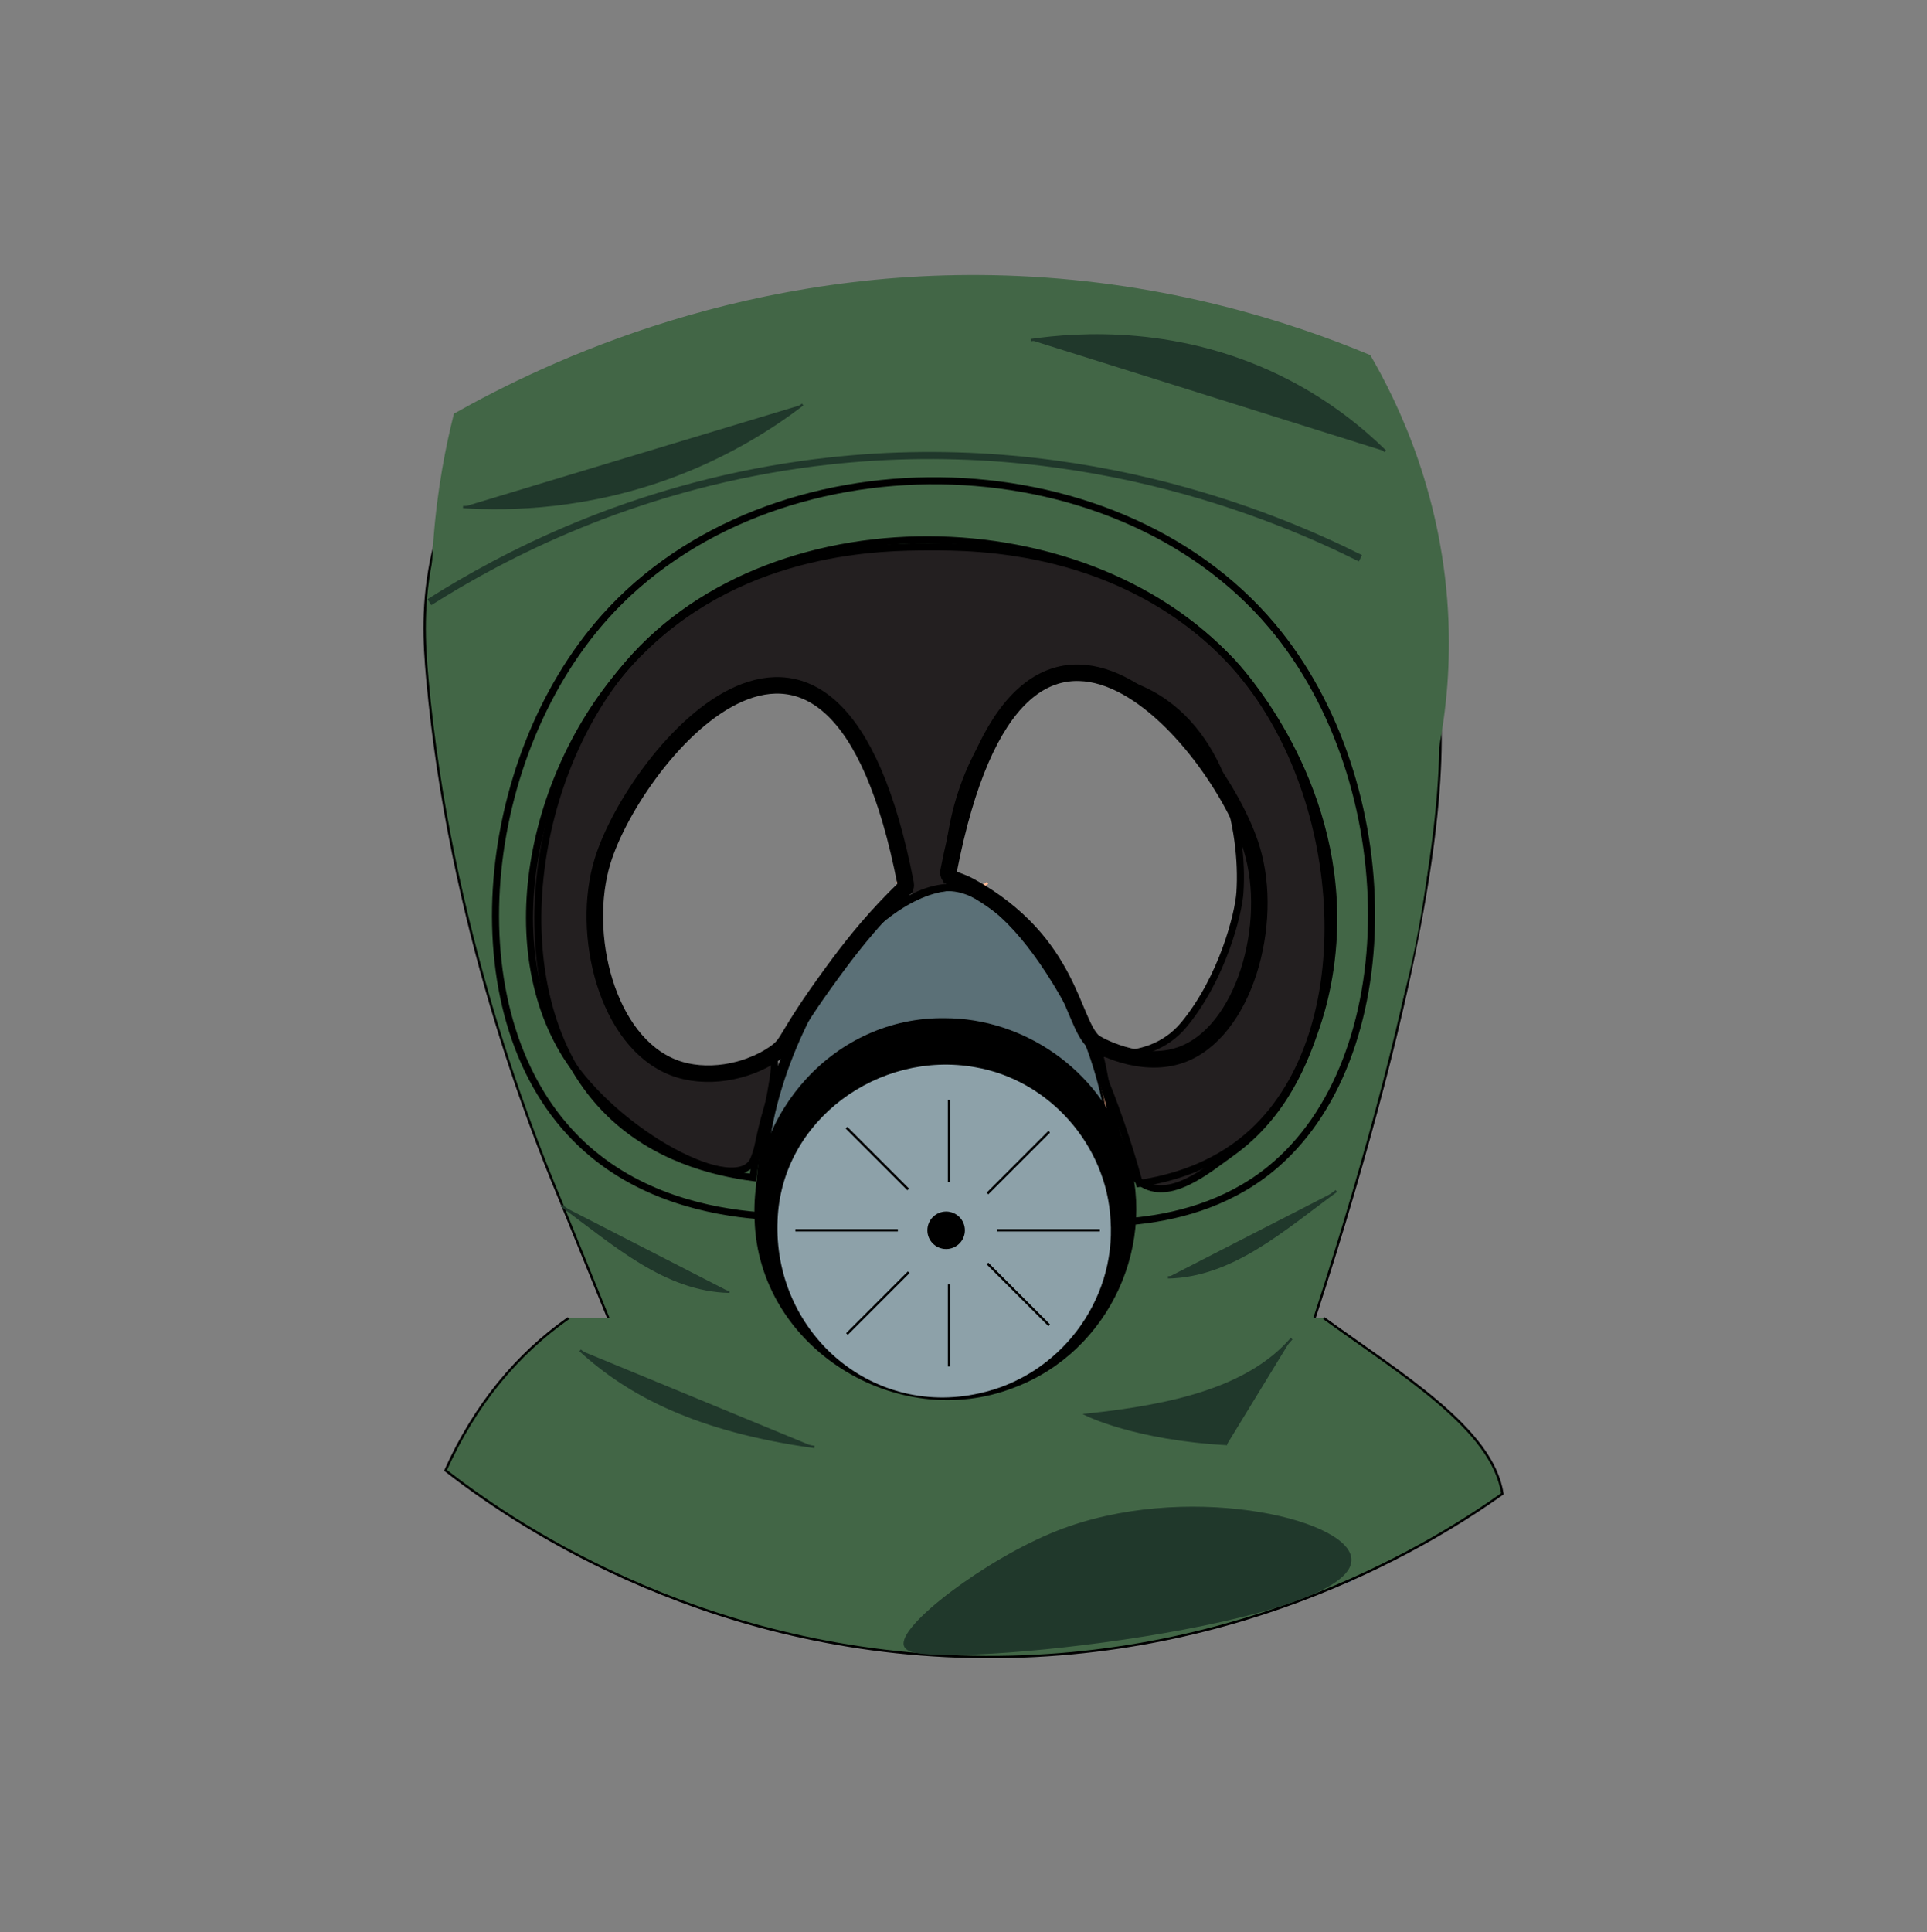 <?xml version="1.0" encoding="utf-8"?>
<!-- Generator: Adobe Illustrator 28.3.0, SVG Export Plug-In . SVG Version: 6.00 Build 0)  -->
<svg version="1.1" id="Layer_1" xmlns="http://www.w3.org/2000/svg" xmlns:xlink="http://www.w3.org/1999/xlink" x="0px" y="0px"
	 viewBox="0 0 818 820" style="enable-background:new 0 0 818 820;" xml:space="preserve">
<rect x="0" y="0" width="818" height="820" fill="#808080" stroke="none"/>
<style type="text/css">
	.st0{display:none;fill:#426646;}
	.st1{fill:#426646;stroke:#000000;stroke-miterlimit:10;}
	.st2{fill:#FFE3CB;stroke:#000000;stroke-miterlimit:10;}
	.st3{fill:#FFB995;}
	.st4{fill:none;stroke:#000000;stroke-miterlimit:10;}
	.st5{fill:#332C26;}
	.st6{fill:none;stroke:#FFB995;stroke-miterlimit:10;}
	.st7{stroke:#000000;stroke-miterlimit:10;}
	.st8{fill:#FF3858;}
	.st9{fill:#FFFFFF;stroke:#000000;stroke-miterlimit:10;}
	.st10{fill:#FFB995;stroke:#FFB995;stroke-miterlimit:10;}
	.st11{fill:#FFB995;stroke:#000000;stroke-width:0.5;stroke-miterlimit:10;}
	.st12{fill:#8DA1A9;}
	.st13{fill:#304D37;stroke:#000000;stroke-miterlimit:10;}
	.st14{fill:#597590;}
	.st15{fill:#426646;}
	.st16{stroke:#000000;stroke-width:5;stroke-miterlimit:10;}
	.st17{fill:#5B7077;stroke:#000000;stroke-miterlimit:10;}
	.st18{fill:#20382B;stroke:#20382B;stroke-miterlimit:10;}
	.st19{fill:none;stroke:#20382B;stroke-width:3;stroke-miterlimit:10;}
	.st20{fill:#231F20;stroke:#000000;stroke-width:3;stroke-miterlimit:10;}
	.st21{fill:none;stroke:#000000;stroke-width:3;stroke-miterlimit:10;}
	.st22{fill:none;stroke:#000000;stroke-width:7;stroke-miterlimit:10;}
</style>
<path class="st0" d="M232.81,296.44c3.73,59.65,34.8,136.7,34.8,136.7s11.18,55.92,123.03,103.15
	c19.11-7.03,78.89-31.74,120.55-96.94c26.1-67.11,38.96-130.11,37.28-150.38c-11.21-70.41-67.41-161.74-152.86-164.05
	C305.85,122.51,242.29,219.88,232.81,296.44z"/>
<g>
	<path class="st1" d="M610.75,294.25c-2.36-31.38-8.23-56.75-12.83-73.32c-20.61-21.59-77.09-74.91-165.68-90.72
		c-118.58-21.16-207.85,40.38-227.52,54.68c-6.56,10.08-15.94,26.97-21,49.71c-4.69,21.07-3.7,38.27-2.33,53.44
		c9.46,104.82,44.13,191.75,55.58,219.2l0,0c16.34,40.07,32.68,80.14,49.02,120.21l247.35,2.49c18.39-49.4,31.71-91.61,40.92-122.94
		C614.22,371.03,612.56,318.26,610.75,294.25z M470.5,486.5c-34.99,0-64.45-28.16-73.29-66.49c-13.14,32.87-40.54,55.49-72.21,55.49
		c-44.46,0-80.5-44.55-80.5-99.5s36.04-99.5,80.5-99.5c38.18,0,70.15,32.85,78.42,76.93c12.79-28.52,6.08-107.93,61.08-102.93
		c41.8,3.8,82,95.52,82,145.5C546.5,445.98,512.47,486.5,470.5,486.5z"/>
	<path class="st2" d="M472.66,461.73c3.27,29.27-7.46,16.16-9.94,111.85c-3.66,11.52-11.14,32.08-27.34,53.44
		c-12.46,16.43-23.18,30.57-37.28,31.07c-23.52,0.83-41.71-36.85-49.71-53.44c-16.8-34.8-7.46-79.54-13.67-131.73
		C360.87,440.3,420.08,432.02,472.66,461.73z"/>
	<g>
		<path class="st3" d="M337.82,472.29c14.91-7.98,45.29-21.5,84.92-20.02c20.91,0.78,38.18,5.5,50.54,10.07
			c-2.49,18.64-4.97,37.28-7.46,55.92c0,0-28.62,23.3-45.13,28.54c-21.42,6.8-40.9,6.1-57.9,5.24c-10.48-0.53-19.1-1.73-24.98-2.71"
			/>
	</g>
	<path class="st4" d="M240.27,358.43"/>
	<path class="st5" d="M569.6,301.41c16.5-15.09-11.68-97.84-69.96-140.76c-76.35-56.22-209.51-47.86-261.86,25.18
		c-28.75,40.11-34.25,101.3-13.67,114.33c35.84,22.7,155.37-104.28,169.64-90.1c6.19,6.15-13.82,32.51-5.59,40.39
		c8.71,8.34,32.22-20.13,61.52-15.53c28.95,4.54,30.07,36.12,73.32,57.17C533.01,296.96,559.85,310.32,569.6,301.41z"/>
	<g>
		<g>
			<path d="M372.12,209.52c0.96-4.51,1.43-9.12,1.39-13.73c-0.01-1.07-1.29-1.96-2.26-1.3c-4.21,2.9-8.05,6.3-11.41,10.17
				c-0.53,0.61-0.6,1.52,0,2.12c0.54,0.54,1.59,0.61,2.12,0c3.18-3.67,6.8-6.94,10.8-9.7c-0.75-0.43-1.5-0.86-2.26-1.3
				c0.04,4.35-0.37,8.67-1.28,12.93c-0.17,0.79,0.23,1.62,1.05,1.85C371.02,210.77,371.95,210.31,372.12,209.52L372.12,209.52z"/>
		</g>
	</g>
	<g>
		<path d="M443.39,230.7c-0.92,0.01-1.04-9.11-3.86-27.15c-1.77-11.35-3.69-20.64-5.1-26.94c3.38,5.66,7.62,14.28,9.65,25.38
			C446.81,216.9,444.52,230.68,443.39,230.7z"/>
		<g>
			<path d="M443.39,229.2c0.69,0.05,0.78,0.26,1.11,0.6c-0.18-0.19,0.07,0.36,0.03,0.09c-0.03-0.22-0.13-0.46-0.18-0.68
				c-0.19-0.88-0.22-1.33-0.32-2.11c-0.35-2.9-0.64-5.81-0.98-8.71c-1.15-9.79-2.65-19.54-4.49-29.22
				c-0.82-4.33-1.72-8.65-2.68-12.96c-0.91,0.39-1.83,0.77-2.74,1.16c8.32,13.98,12.02,30.36,10.37,46.57
				c-0.14,1.42-0.33,2.83-0.65,4.22c-0.1,0.45-0.22,0.9-0.38,1.34c-0.03,0.08-0.07,0.28,0.02-0.03c-0.01,0.02-0.09,0.16-0.09,0.17
				c0,0-0.07,0.13-0.08,0.14c0.2-0.11,0.57-0.5,0.66-0.51c-1.9,0.28-1.09,3.17,0.8,2.89c1.75-0.26,2.07-3.57,2.28-4.85
				c0.62-3.75,0.82-7.58,0.79-11.38c-0.07-9.88-1.86-19.72-5.58-28.88c-1.57-3.87-3.42-7.6-5.55-11.18
				c-0.89-1.49-3.11-0.49-2.74,1.16c2.06,9.24,3.81,18.56,5.25,27.92c1.17,7.65,1.9,15.35,2.91,23.02c0.2,1.5,0.24,4.1,2.25,4.25
				C445.31,232.34,445.3,229.34,443.39,229.2z"/>
		</g>
	</g>
	<g>
		<g>
			<path d="M574.95,302.58c0-4.37,0-8.74,0-13.11c0-1.93-3-1.93-3,0c0,4.37,0,8.74,0,13.11
				C571.95,304.51,574.95,304.51,574.95,302.58L574.95,302.58z"/>
		</g>
	</g>
	<g>
		<g>
			<path d="M300.92,152.11c11.28-0.83,22.64-0.42,33.83,1.28c1.89,0.29,2.7-2.6,0.8-2.89c-11.46-1.74-23.06-2.23-34.62-1.39
				C299.01,149.25,298.99,152.25,300.92,152.11L300.92,152.11z"/>
		</g>
	</g>
	<g>
		<g>
			<path d="M423.35,161.52c-2.05-4.23-5.84-7.46-10.28-8.96c-0.74-0.25-1.67,0.29-1.85,1.05c-0.19,0.83,0.25,1.58,1.05,1.85
				c0.25,0.08,0.49,0.17,0.74,0.27c0.09,0.03,0.3,0.12,0.1,0.04c0.13,0.06,0.26,0.11,0.39,0.17c0.48,0.22,0.94,0.46,1.39,0.73
				c0.43,0.25,0.85,0.53,1.26,0.82c0.1,0.07,0.19,0.14,0.29,0.21c0.37,0.28-0.21-0.18,0.15,0.12c0.2,0.17,0.4,0.33,0.6,0.51
				c0.37,0.33,0.73,0.68,1.07,1.05c0.18,0.19,0.35,0.39,0.52,0.59c0.08,0.09,0.15,0.18,0.23,0.27c0.01,0.01,0.28,0.37,0.12,0.15
				c0.63,0.84,1.17,1.73,1.63,2.68c0.34,0.71,1.41,0.95,2.05,0.54C423.53,163.11,423.71,162.28,423.35,161.52L423.35,161.52z"/>
		</g>
	</g>
	<g>
		<g>
			<path d="M526.11,160.79c7.97,14.07,15.24,28.52,21.76,43.32c1.86,4.23,3.66,8.49,5.4,12.78c0.72,1.77,3.62,0.99,2.89-0.8
				c-6.16-15.17-13.06-30.04-20.72-44.52c-2.19-4.13-4.44-8.23-6.74-12.3C527.74,157.59,525.15,159.1,526.11,160.79L526.11,160.79z"
				/>
		</g>
	</g>
	<g>
		<g>
			<path d="M219.05,235.88c0.51-3.84,1.93-7.51,3.5-11.03c1.61-3.61,3.31-7.19,5.02-10.75c3.51-7.3,7.16-14.52,10.97-21.67
				c2.19-4.1,4.42-8.18,6.7-12.23c0.95-1.68-1.64-3.2-2.59-1.51c-8.18,14.54-15.91,29.41-22.69,44.66
				c-1.8,4.04-3.32,8.14-3.91,12.54c-0.11,0.81,0.77,1.49,1.5,1.5C218.45,237.38,218.95,236.68,219.05,235.88L219.05,235.88z"/>
		</g>
	</g>
	<path class="st6" d="M210.44,332.48c-1.47,4.67-3.8,14.36-1.24,26.1c1.72,7.88,5.01,13.77,7.46,17.4"/>
	<path class="st6" d="M584.64,331.02c1.47,4.67,3.8,14.36,1.24,26.1c-1.72,7.88-5.01,13.77-7.46,17.4"/>
	<path class="st7" d="M458.99,449.3c-8.34-0.78-102.82,7.92-114.33,14.91c-15.79,9.58,22.98,51.81,58.41,50.95
		C444.53,514.16,477.96,451.07,458.99,449.3z"/>
	<path class="st8" d="M460.24,471.67c-31.23-3.76-55.32-1.63-72.08,1.24c0,0-3.39,0.58-43.5,8.7l0,0c0,0,23.61,34.8,62.14,33.55
		C424.2,512.68,445.32,497.77,460.24,471.67z"/>
	<path class="st9" d="M355.84,469.18c27.06-4.83,76.34-5.63,95.69-12.43c3.31-1.16,4.68-6.58,2.49-7.46
		c-5.49-2.19-105.54,11.29-105.64,13.67C348.36,463.74,347.92,470.6,355.84,469.18z"/>
	<line class="st10" x1="405.55" y1="352.36" x2="389.4" y2="362.31"/>
	<line class="st10" x1="406.8" y1="358.58" x2="380.7" y2="374.73"/>
	<line class="st10" x1="419.23" y1="374.73" x2="383.18" y2="395.86"/>
	<path class="st11" d="M398.1,407.67c-0.21,4.97-0.41,9.94-0.62,14.91c-2.28-2.07-4.56-4.14-6.84-6.21"/>
	<path class="st12" d="M554.02,632.47c-4.21-13.69-21.33-19.98-33.51-19.74c-27.4,0.52-51.53,34.43-44.74,49.71
		c7.04,15.85,50.67,19.07,69.55-1.38C546.4,659.88,558.36,646.55,554.02,632.47z"/>
	<path class="st4" d="M468.94,558.66"/>
	<path class="st4" d="M468.94,547.48"/>
	<path class="st4" d="M473.91,546.24"/>
	<path class="st13" d="M519.89,537.54"/>
	<g>
		<path class="st14" d="M602.01,636.24c-10,11.06-19.79,22.29-29.39,33.7"/>
		<g>
			<path class="st14" d="M600.95,635.18c-9.99,11.06-19.79,22.29-29.39,33.7c-1.24,1.47,0.88,3.6,2.12,2.12
				c9.59-11.41,19.39-22.64,29.39-33.7C604.37,635.87,602.25,633.74,600.95,635.18L600.95,635.18z"/>
		</g>
	</g>
	<path class="st15" d="M227.47,412.93c3.64-22.98,13.89-64.37,47.23-97.91c67.49-67.89,202.12-75.94,259.74-5.58
		c32.2,39.31,30.32,90.85,27.34,115.92c13.66-17.59,56.24-77.03,53.1-161.24c-1.98-53.08-21.27-92.87-33.21-113.41
		c-34.63-14.44-85.8-30.7-149.13-33.55c-114.09-5.13-200.63,36.3-239.85,58.41c-6.74,26.66-14.89,73.57-4.97,130.49
		C196.11,354.29,214.18,390.71,227.47,412.93z"/>
	<path class="st16" d="M465.02,574c14.5,3.31,29,6.63,43.5,9.94c-14.5,23.61-29,47.23-43.5,70.84
		c-20.03,23.91-48.63,28.04-82.02,21.13c-19.93-0.77-37.31-12.09-53.44-28.58c-15.65-13.2-27.22-36.73-38.53-60.9
		c15.33-3.73,33.55-9.94,45.98-11.18c2.44,17.69,8.31,35.65,27.34,54.68c4.85,2.01,36.35,14.51,64.62-1.24
		c2.41-1.34,13.32-7.64,22.63-20.56C461.42,594.51,464.13,580.92,465.02,574z"/>
	<path class="st12" d="M259.97,598.86c-5.2-3.47-8.82-11.17-6.21-16.16c3.15-6.02,14.2-5.83,21.13-2.49
		c4.71,2.27,10.89,7.62,9.94,12.43C283.52,599.23,268.83,604.78,259.97,598.86z"/>
	<g>
		<path d="M542.25,619.17c-20.57,16.2-40.58,33.1-60,50.66"/>
	</g>
	<g>
		<path class="st14" d="M282.23,630.66c5.28,8.56,11.8,16.34,19.31,23.03"/>
		<g>
			<path class="st14" d="M280.93,631.41c5.36,8.66,11.95,16.54,19.54,23.33c1.43,1.28,3.56-0.83,2.12-2.12
				c-7.41-6.63-13.83-14.27-19.07-22.73C282.51,628.26,279.91,629.76,280.93,631.41L280.93,631.41z"/>
		</g>
	</g>
	<path class="st12" d="M512.52,594.5h37.28v-9.94c-10.77-1.24-21.54-2.49-32.31-3.73C515.84,585.39,514.18,589.94,512.52,594.5z"/>
	<path class="st15" d="M204.65,176.03c4.97-0.73,15.25,4.82,15.87,11.34c0.14,1.49-0.13,3.1-0.96,4.81
		c-49.67,102.56,54.44,291.22,60.9,292.05c0.3,0.04,3.22,0.39,3.2,0.71c-0.03,0.81-19.68,0.92-24.33,0.54
		c-37.87-3.14-76.4-121.61-72.08-237.37C187.62,238.19,190.17,178.15,204.65,176.03z"/>
	<path class="st15" d="M576.69,156.92c-8.57,0.12-15.87,26.94-26.1,24.86c-3.06-0.62-5.75-3.39-6.21-6.21
		c-0.88-5.28,5.72-12.1,17.4-16.16l0,0l0,0l4.97,6.21c6.33,7.84,14.69,20.21,20.23,37.07c3.33,10.13,4.8,19.33,5.42,26.78
		c1.7,14.13,0.76,24.26-0.47,44c-1.67,26.91-6.74,61.34-20.66,110.1c0,0-22.19,102.27-50.86,106.38c-0.36,0.05-3.21,0.42-3.2,0.71
		c0.04,1.08,33.7,0.47,36.76-0.71c45.47-17.43,54.36-136.64,55.35-154.42C614.69,239,591.77,156.71,576.69,156.92z"/>
	<path class="st15" d="M578.72,172.31c-10.42-3.16-20.25,5.19-28.58,9.94c-7.95,4.53,32.41,32.45,33.55,91.96
		c0.09,4.46,8.44,3.12,12.43,1.24C615.88,266.14,609.52,181.64,578.72,172.31z"/>
	<path class="st17" d="M455.07,538.3c-27.74,30.42-91.73,30.99-116.82,2.49c-40.36-45.85,21.44-165.21,63.38-164.05
		C441.71,377.86,499.06,490.05,455.07,538.3z"/>
	<path class="st15" d="M453.82,681.22c42.35-20.04,82.97-67.96,72.08-99.42c-20.25-58.49-221.53-68.76-248.55-11.18
		c-14.27,30.4,18.63,82.7,59.65,106.88C391.42,709.57,447.01,684.44,453.82,681.22z"/>
	<path class="st18" d="M309.66,548.24c-27.39-0.61-48.94-20.19-71.46-36.66"/>
	<path class="st18" d="M495.79,542.13c27.39-0.61,48.94-20.2,71.46-36.66"/>
	<path class="st18" d="M196.57,215.18c20.02,1.25,53.34,0.62,90.72-13.67c23.03-8.81,40.83-20.21,53.44-29.83"/>
	<path class="st18" d="M437.67,144.34c19.52-2.81,63.8-6.27,109.36,17.4c17.7,9.2,31.2,20.2,41.01,29.83"/>
	<path class="st19" d="M182.28,255.57c31.18-19.77,85.25-48.16,157.83-58.41c113.66-16.04,202.46,22.32,237.37,39.77"/>
	<path class="st1" d="M241.31,559.43c-22.1,15.51-39.65,36.85-52.2,64.62c25.25,19.62,105.56,76.86,223.7,79.16
		c116.89,2.27,198.72-50.64,224.94-69.22c-4.07-27.4-42.75-50.65-75.81-74.57"/>
	<path class="st18" d="M573.13,661.34c-1.89-16.66-70.79-32.32-124.28-11.18c-30.46,12.04-68.05,40.79-64.56,48.47
		c0.31,0.69,0.89,1.06,1.18,1.24C399.36,708.48,576.23,688.56,573.13,661.34z"/>
	<path class="st18" d="M548.28,568.13c-18.18,21.05-50.65,28.52-86.99,32.31c0,0,20.53,10.3,59.65,12.43"/>
	<path class="st18" d="M246.28,573.1c20.48,18.78,49.48,34.12,99.42,41.01"/>
	<path class="st20" d="M384.68,380c-5.53-45.24-24.36-83.24-49.71-88.24c-38.66-7.62-92.05,61.7-80.78,114.33
		c4.1,19.15,18.91,46.22,39.77,49.71c16.17,2.71,33.84-14.03,34.8-4.97c0.55,5.26-5.02,31.68-8.7,41.01
		c-6.71,17.03-58.63-10.56-79.54-43.5c-31.18-49.11-13.74-127.65,32.31-172.74c44.27-43.35,102.38-43.46,121.79-43.5
		c19.18-0.04,81.46-0.16,128.01,48.47c3.05,3.18,42.44,45.57,43.5,106.88c0.41,23.57-5.01,41.3-7.46,48.47
		c-4.43,12.99-12.98,37.03-36.04,53.44c-9.7,6.9-26.23,21.13-38.53,12.43c-12.58-8.9-14.93-55.45-18.64-55.92
		c-7.79-0.99,20.84,8.88,37.28-11.18c16.15-19.71,23-46.66,23.61-55.92c1.74-26.33-7.05-69.93-41.01-85.75
		c-3.65-1.7-20.9-9.71-39.77-3.73c-18,5.71-43.1,37.56-43.5,85.75"/>
	<g>
		<circle class="st12" cx="401.01" cy="517.8" r="75.81"/>
		<path d="M330.08,517.8c-2.09,46.8,39.03,83.92,85.56,73.56c33.89-7.25,58.13-39,55.79-73.56c-1.65-31.82-26.16-59.52-57.51-64.87
			C373.14,445.62,331.68,475.34,330.08,517.8L330.08,517.8z M320.32,517.8c-2.06-45.61,34.21-86.28,80.69-85.68
			c33.81-0.01,65.33,22.11,76.52,53.98c15.08,40.9-6.42,87.61-47.06,102.83C380.73,608.33,322.02,572.1,320.32,517.8L320.32,517.8z"
			/>
	</g>
	<circle class="st7" cx="401.63" cy="522.15" r="7.46"/>
	<line class="st4" x1="359.32" y1="478.59" x2="385.53" y2="504.81"/>
	<line class="st4" x1="381.12" y1="522.15" x2="337.63" y2="522.15"/>
	<line class="st4" x1="402.87" y1="501.64" x2="402.87" y2="466.84"/>
	<line class="st4" x1="402.87" y1="579.93" x2="402.87" y2="545.14"/>
	<line class="st4" x1="359.52" y1="566.17" x2="385.74" y2="539.95"/>
	<line class="st4" x1="419.17" y1="536.25" x2="445.39" y2="562.46"/>
	<line class="st4" x1="419.17" y1="506.54" x2="445.39" y2="480.32"/>
	<line class="st4" x1="466.87" y1="522.15" x2="423.38" y2="522.15"/>
	<path class="st21" d="M483.65,502.26c-19.36-71.03-55.04-126.84-82.02-125.52c-29.02,1.42-73.51,55.2-82.02,123.03
		c-17.02-2.23-41.58-8.47-60.9-27.34c-46.79-45.73-35.97-139.46,7.91-190.61c62.87-73.29,202.2-69.2,262.22,6.21
		c44.09,55.39,48.63,153.33,0.79,194.34C514.67,495.21,497.22,500.2,483.65,502.26z"/>
	<path class="st21" d="M479.92,518.42c-7.91-85.35-50.02-145.03-78.29-141.68c-32.03,3.8-79.37,59.16-79.54,139.19
		c-21.11-1.73-51.42-8.03-75.11-30.29c-55.25-51.91-44.75-162.73,9.69-223.71c70.08-78.5,215.35-77.06,283.35,3.73
		c56.2,66.78,56.62,184.2-0.99,230.7C520.3,511.47,498.27,516.81,479.92,518.42z"/>
	<path class="st22" d="M412.02,376.27c42.54,23.74,42.66,57.4,52.2,65.87c1.28,1.14,19.77,11.64,37,5.59
		c26.91-9.46,39.93-55.62,30.11-87.61c-13.86-45.19-98.22-147.34-128.66,9.55C401.96,373.33,406.63,373.26,412.02,376.27z"/>
	<path class="st22" d="M379.71,381.24c-11.43,11.59-19.4,21.93-26.1,31.07c-21.48,29.3-17.96,30.02-24.86,34.8
		c-11.7,8.1-29.26,11.24-42.85,5.97c-28.37-11-39.57-56.78-30.11-87.61c13.86-45.19,98.22-147.34,128.66,9.55
		c0.17,0.85-0.1,1.63-0.1,1.63C383.22,377.74,381.61,379.32,379.71,381.24z"/>
</g>
</svg>
